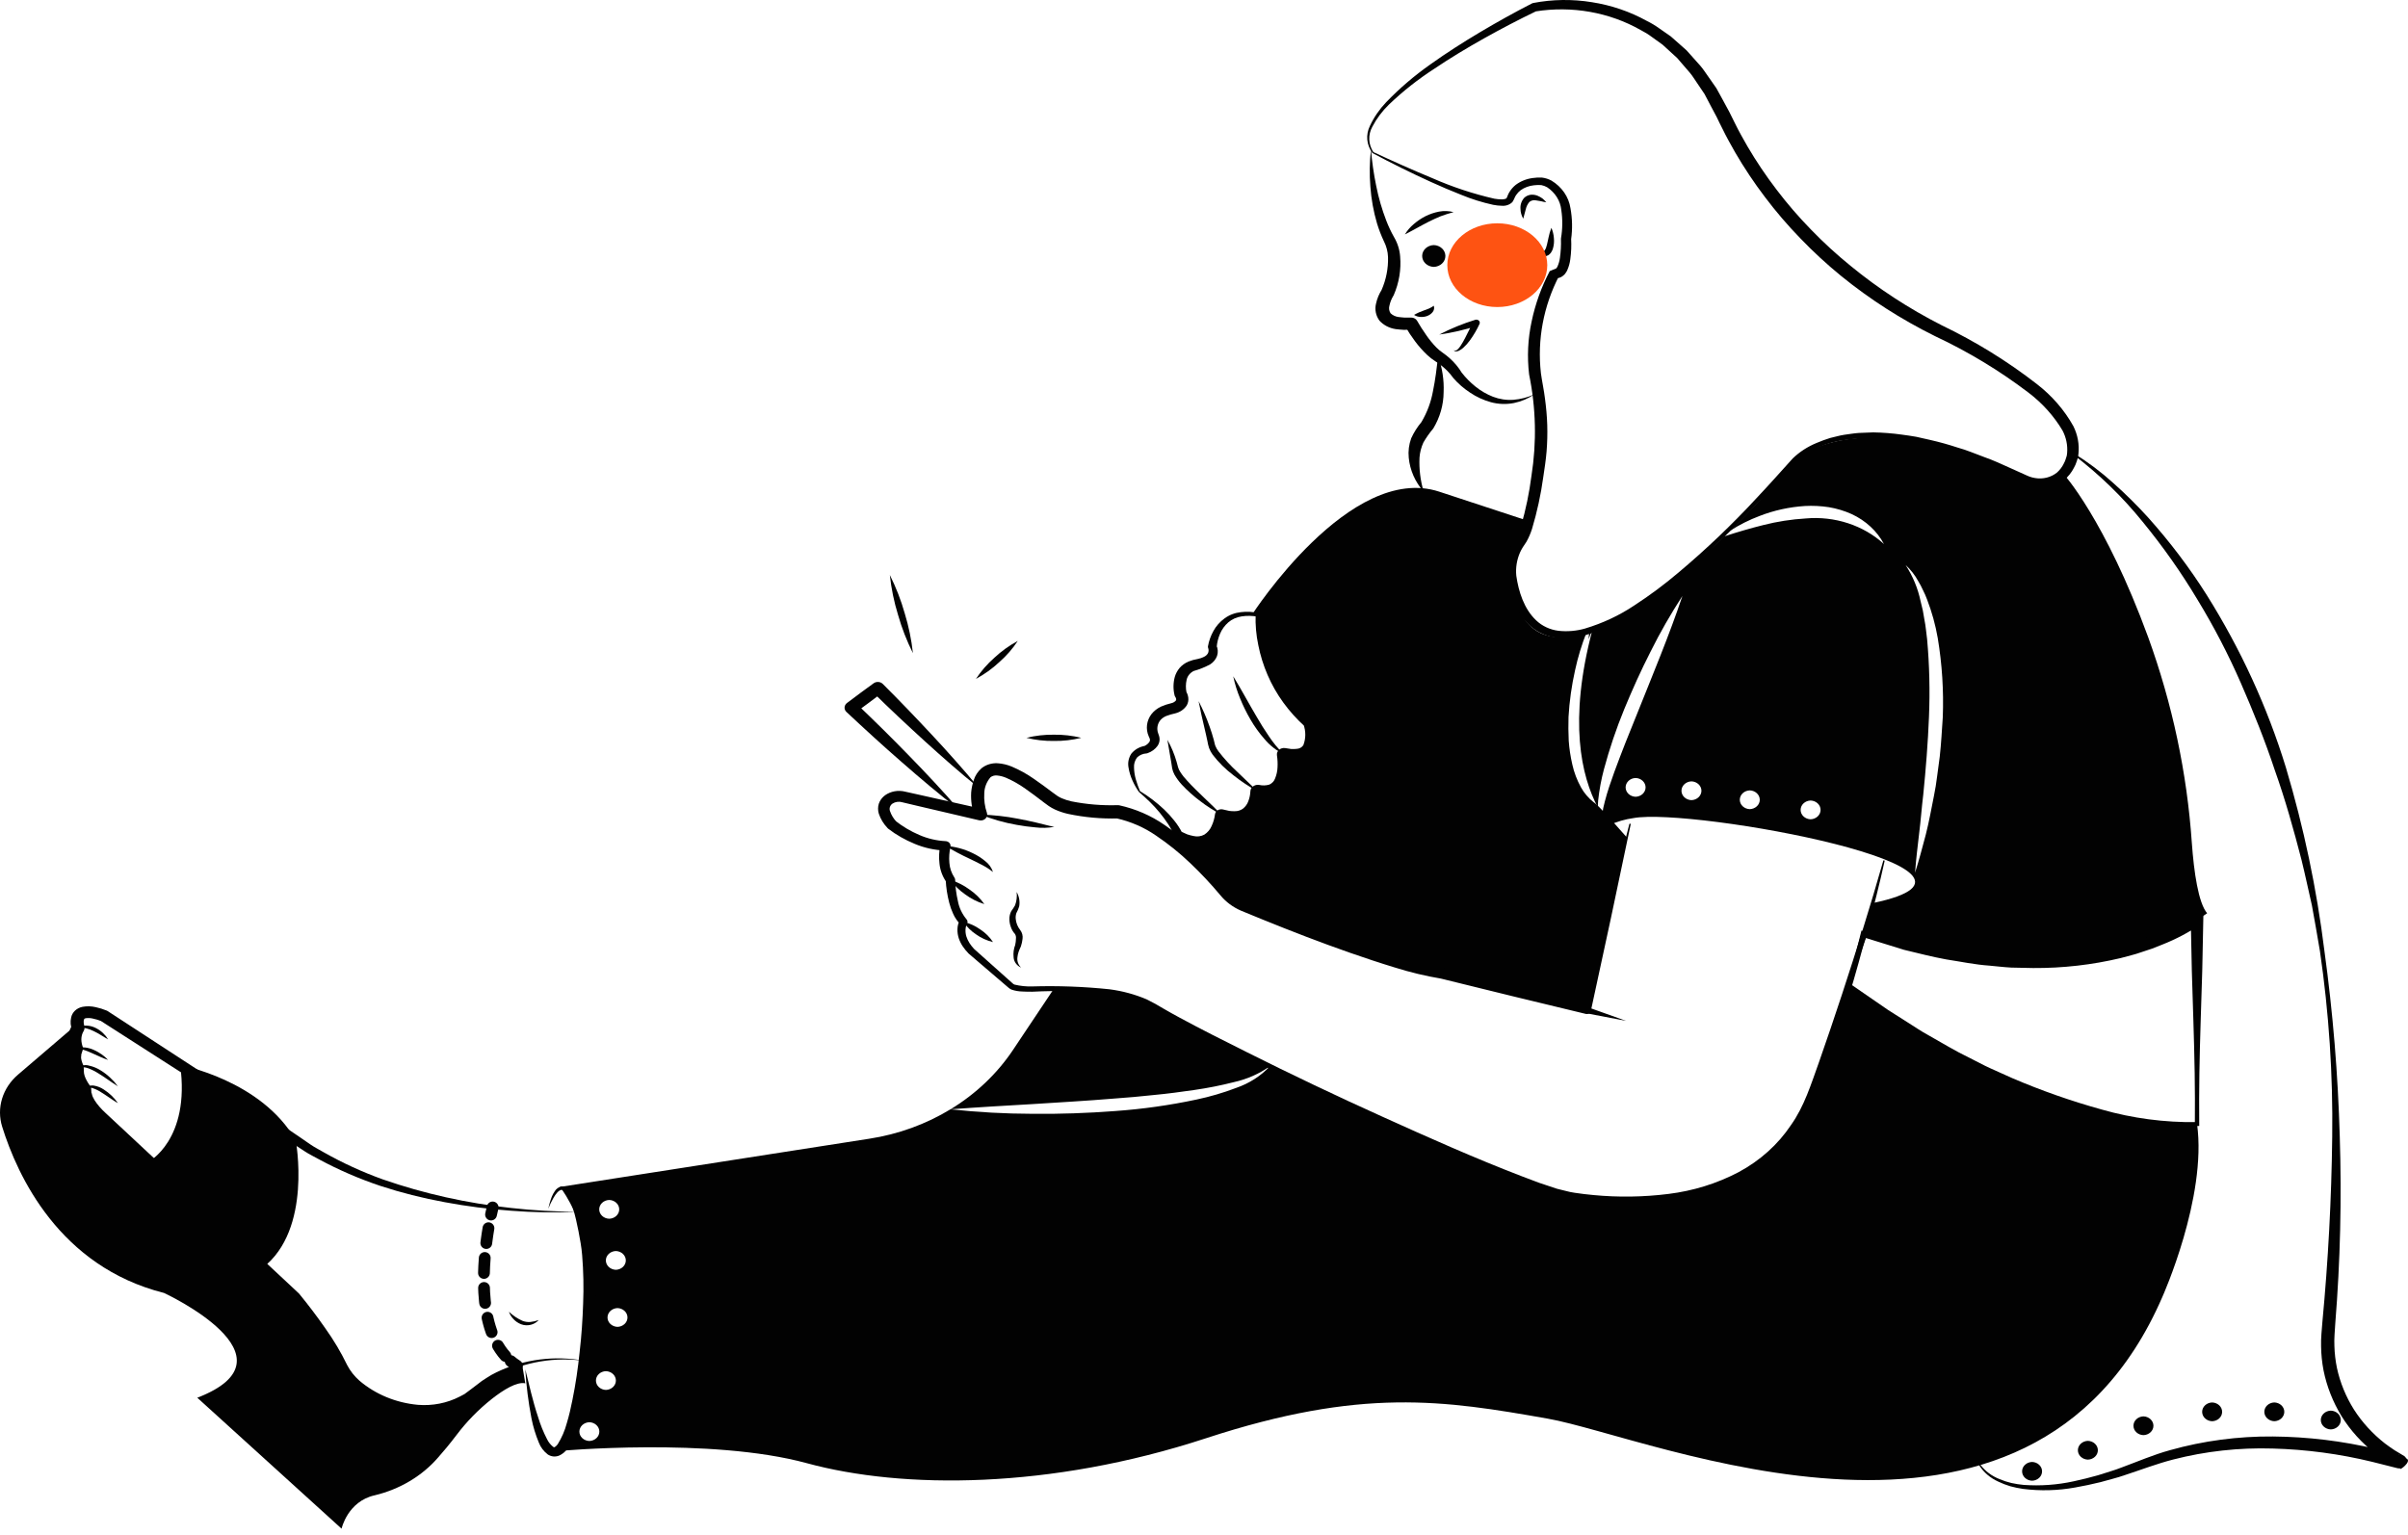 <svg width="345" height="220" viewBox="0 0 345 220" fill="none" xmlns="http://www.w3.org/2000/svg">
<path d="M314.778 161.084C314.778 161.084 292.166 163.263 264.921 140.972C264.921 140.972 260.95 156.045 258.293 159.882C256.328 163.516 253.343 166.615 249.639 168.867C233.458 178.363 209.957 166.213 202.558 162.689C199.14 161.066 198.626 160.967 185.971 154.789C182.435 153.059 163.626 143.258 163.626 143.258C158.963 141.393 150.982 141.707 150.982 141.707L145.124 150.476C142.86 153.864 139.809 156.762 136.183 158.968C140.105 158.672 143.997 158.448 147.899 158.224C151.792 157.972 155.684 157.757 159.556 157.434C161.502 157.3 163.438 157.121 165.365 156.914C167.291 156.735 169.208 156.475 171.124 156.197C173.03 155.924 174.917 155.549 176.775 155.076C178.656 154.659 180.417 153.883 181.941 152.799C180.648 154.189 178.985 155.257 177.11 155.901C175.272 156.602 173.372 157.16 171.43 157.569C167.584 158.39 163.674 158.941 159.734 159.219C155.802 159.515 151.871 159.658 147.939 159.613C144.01 159.605 140.085 159.389 136.183 158.968H136.174C132.673 161.103 128.714 162.539 124.556 163.182L80.221 170.095C80.221 170.095 90.712 182.335 79.876 207.944C79.876 207.944 101.855 205.926 115.606 209.683C129.347 213.431 150.438 213.431 172.764 206.114C195.089 198.797 206.865 200.672 221.752 203.299C236.639 205.926 290.793 229.759 309.809 185.85C309.809 185.85 316.221 171.593 314.778 161.084ZM88.233 181.967C87.849 181.955 87.485 181.808 87.219 181.557C86.952 181.306 86.803 180.971 86.803 180.622C86.803 180.274 86.952 179.939 87.219 179.688C87.485 179.437 87.849 179.29 88.233 179.277C88.617 179.29 88.98 179.437 89.247 179.688C89.514 179.939 89.663 180.274 89.663 180.622C89.663 180.971 89.514 181.306 89.247 181.557C88.98 181.808 88.617 181.955 88.233 181.967ZM87.285 171.96C87.669 171.972 88.034 172.119 88.301 172.37C88.569 172.621 88.718 172.956 88.718 173.305C88.718 173.655 88.569 173.99 88.301 174.241C88.034 174.492 87.669 174.639 87.285 174.65C86.9 174.639 86.535 174.492 86.268 174.241C86.001 173.99 85.851 173.655 85.851 173.305C85.851 172.956 86 172.621 86.268 172.37C86.535 172.119 86.9 171.972 87.285 171.96H87.285ZM84.44 206.5C84.056 206.487 83.692 206.34 83.425 206.089C83.159 205.839 83.01 205.504 83.01 205.155C83.01 204.806 83.159 204.471 83.425 204.22C83.692 203.97 84.056 203.822 84.44 203.81C84.823 203.822 85.187 203.97 85.454 204.22C85.72 204.471 85.869 204.806 85.869 205.155C85.869 205.504 85.72 205.839 85.454 206.089C85.187 206.34 84.823 206.487 84.439 206.5H84.44ZM86.81 199.183C86.427 199.171 86.063 199.024 85.796 198.773C85.53 198.522 85.381 198.187 85.381 197.838C85.381 197.49 85.53 197.155 85.796 196.904C86.063 196.653 86.427 196.506 86.81 196.493C87.194 196.506 87.558 196.653 87.825 196.904C88.091 197.154 88.24 197.49 88.24 197.838C88.24 198.187 88.091 198.522 87.825 198.773C87.558 199.024 87.194 199.171 86.81 199.183V199.183ZM88.47 190.145C88.086 190.132 87.722 189.985 87.456 189.734C87.189 189.483 87.04 189.148 87.04 188.8C87.04 188.451 87.189 188.116 87.456 187.865C87.722 187.614 88.086 187.467 88.47 187.455C88.854 187.467 89.218 187.614 89.484 187.865C89.751 188.116 89.9 188.451 89.9 188.8C89.9 189.148 89.751 189.484 89.484 189.734C89.218 189.985 88.854 190.132 88.47 190.145H88.47Z" fill="#020202"/>
<path d="M230.574 118.241C231.231 119.111 232.026 119.888 232.935 120.546C232.599 120.465 229.882 119.766 230.001 118.878V118.824C230.105 118.572 230.309 118.364 230.574 118.241V118.241Z" fill="#020202"/>
<path d="M314.028 120.779C313.339 110.765 311.241 100.872 307.784 91.341C301.581 74.386 295.624 67.885 295.624 67.885C295.624 67.885 293.194 70.763 290.023 68.719C286.852 66.674 277.971 63.913 277.971 63.913C262.511 60.182 256.89 66.145 256.89 66.145C254.098 69.607 251.087 72.918 247.871 76.062C249.197 75.207 250.625 74.491 252.129 73.928C254.186 73.131 256.377 72.652 258.609 72.511C259.748 72.452 260.892 72.509 262.017 72.682C263.152 72.87 264.253 73.202 265.287 73.668C267.307 74.602 268.934 76.11 269.92 77.963C268.47 76.635 266.712 75.617 264.774 74.983C262.837 74.348 260.768 74.114 258.718 74.296C256.655 74.42 254.612 74.739 252.622 75.246C250.775 75.704 248.918 76.251 247.051 76.86L247.041 76.869C236.145 87.244 228.153 90.239 228.153 90.239C224.676 103.348 226.563 111.256 228.924 115.695C228.924 115.363 228.953 115.031 228.973 114.699C229.134 113.195 229.411 111.703 229.803 110.234C230.585 107.319 231.555 104.448 232.707 101.635C233.863 98.838 235.108 96.067 236.491 93.359C237.849 90.635 239.369 87.98 241.045 85.406C239.118 91.135 236.787 96.686 234.564 102.254C233.428 105.033 232.322 107.813 231.295 110.611C230.791 112.009 230.297 113.417 229.931 114.843C229.75 115.479 229.621 116.126 229.546 116.78C229.858 117.284 230.201 117.772 230.573 118.241C231.657 117.743 232.82 117.404 234.021 117.237C242.428 115.677 291.238 124.643 268.31 129.414L267.045 133.879C298.894 143.832 316.221 130.875 316.221 130.875C314.966 129.378 314.334 125.002 314.028 120.779ZM234.337 114.18C233.953 114.167 233.59 114.02 233.323 113.769C233.056 113.518 232.907 113.183 232.907 112.835C232.907 112.486 233.056 112.151 233.323 111.9C233.59 111.649 233.953 111.502 234.337 111.49C234.721 111.502 235.085 111.649 235.351 111.9C235.618 112.151 235.767 112.486 235.767 112.835C235.767 113.183 235.618 113.518 235.351 113.769C235.085 114.02 234.721 114.167 234.337 114.18V114.18ZM242.339 114.664C241.955 114.651 241.591 114.504 241.325 114.253C241.058 114.002 240.909 113.667 240.909 113.319C240.909 112.97 241.058 112.635 241.325 112.384C241.591 112.133 241.955 111.986 242.339 111.974C242.723 111.986 243.086 112.133 243.353 112.384C243.619 112.635 243.769 112.97 243.769 113.319C243.769 113.667 243.619 114.002 243.353 114.253C243.086 114.504 242.723 114.651 242.339 114.664V114.664ZM250.696 115.955C250.312 115.943 249.949 115.795 249.682 115.545C249.415 115.294 249.266 114.959 249.266 114.61C249.266 114.261 249.415 113.926 249.682 113.675C249.949 113.424 250.312 113.277 250.696 113.265C251.08 113.277 251.443 113.425 251.71 113.675C251.977 113.926 252.126 114.261 252.126 114.61C252.126 114.959 251.977 115.294 251.71 115.544C251.443 115.795 251.08 115.942 250.696 115.955V115.955ZM259.409 117.408C259.025 117.395 258.662 117.248 258.395 116.997C258.128 116.746 257.979 116.411 257.979 116.063C257.979 115.714 258.128 115.379 258.395 115.128C258.662 114.877 259.025 114.73 259.409 114.718C259.793 114.73 260.156 114.877 260.423 115.128C260.69 115.379 260.839 115.714 260.839 116.063C260.839 116.411 260.69 116.746 260.423 116.997C260.156 117.248 259.793 117.395 259.409 117.408V117.408ZM278.346 102.783C278.218 104.666 278.119 106.558 277.912 108.432L277.536 111.247C277.418 112.18 277.279 113.113 277.082 114.045C276.716 115.892 276.38 117.757 275.916 119.586C275.432 121.425 274.948 123.254 274.375 125.056C274.513 123.173 274.741 121.308 274.958 119.452C275.195 117.587 275.323 115.722 275.551 113.866C275.926 110.145 276.222 106.432 276.37 102.72C276.524 99.018 276.435 95.312 276.104 91.62C275.975 90.705 275.916 89.772 275.728 88.867L275.491 87.495C275.393 87.047 275.274 86.598 275.165 86.15C274.785 84.323 274.06 82.57 273.022 80.967C273.758 81.645 274.368 82.426 274.829 83.281C275.086 83.698 275.314 84.129 275.511 84.572C275.732 85.004 275.926 85.447 276.094 85.899C276.786 87.698 277.298 89.549 277.625 91.431C278.25 95.187 278.491 98.987 278.346 102.783V102.783Z" fill="#020202"/>
<path d="M228.153 90.239C227.94 90.686 227.756 91.144 227.6 91.61C227.639 91.225 227.669 90.839 227.689 90.445C227.985 90.319 228.153 90.239 228.153 90.239Z" fill="#020202"/>
<path d="M233.092 120.017L229.467 135.61L227.63 144.765L225.466 144.289C207.053 140.766 176.686 128.741 176.686 128.741L169.702 120.555C174.058 121.487 175.392 117.058 175.392 117.058C180.459 118.214 180.647 113.498 180.647 113.498C185.102 113.91 184.322 108.145 184.322 108.145C189.074 108.62 187.542 103.572 187.542 103.572C182.964 99.481 180.33 93.926 180.203 88.096C179.927 88.073 179.649 88.073 179.373 88.096C179.373 88.096 193.42 66.253 206.203 70.458L218.996 74.664C217.513 77.385 216.713 80.371 216.654 83.406C217.82 93.225 224.873 91.503 227.323 90.588C226.618 92.368 226.064 94.193 225.664 96.049C225.168 98.26 224.854 100.502 224.725 102.756C224.696 103.886 224.696 105.016 224.755 106.154C224.837 107.297 225.009 108.432 225.269 109.553C225.521 110.692 225.939 111.796 226.513 112.835C226.958 113.643 227.572 114.364 228.321 114.96C228.412 115.036 228.508 115.108 228.607 115.175L228.617 115.184C229.546 115.964 233.092 120.017 233.092 120.017Z" fill="#020202"/>
<path d="M196.42 21.444C196.57 23.186 196.821 24.92 197.172 26.638C197.508 28.334 197.992 30.004 198.62 31.63C198.927 32.428 199.293 33.206 199.716 33.959C200.229 34.822 200.532 35.776 200.603 36.755C200.763 38.642 200.448 40.537 199.681 42.297L199.658 42.339L199.63 42.385C199.36 42.83 199.169 43.31 199.065 43.81C199.012 43.991 199 44.181 199.028 44.367C199.057 44.553 199.126 44.732 199.232 44.894C199.529 45.178 199.921 45.366 200.347 45.427C200.634 45.45 200.908 45.499 201.205 45.511L202.122 45.508L202.179 45.508C202.357 45.507 202.532 45.551 202.683 45.635C202.835 45.719 202.958 45.84 203.04 45.983C203.414 46.648 203.858 47.331 204.309 47.973C204.742 48.614 205.235 49.22 205.783 49.784C206.042 50.048 206.328 50.288 206.637 50.502C207.018 50.762 207.378 51.046 207.716 51.35C208.405 51.969 208.99 52.676 209.453 53.449L209.405 53.377C209.976 54.116 210.64 54.792 211.384 55.39C212.131 55.996 212.979 56.489 213.897 56.852C214.824 57.212 215.832 57.363 216.838 57.293C217.879 57.209 218.892 56.943 219.823 56.511C218.962 57.111 217.969 57.535 216.911 57.754C215.813 57.971 214.673 57.93 213.597 57.636C212.524 57.336 211.516 56.871 210.616 56.261C209.702 55.661 208.886 54.948 208.19 54.141L208.142 54.069C207.706 53.464 207.179 52.917 206.577 52.444C206.275 52.198 205.958 51.969 205.625 51.759C205.222 51.502 204.845 51.212 204.502 50.892C203.853 50.28 203.265 49.618 202.743 48.914C202.228 48.225 201.755 47.511 201.326 46.775L202.243 47.249L201.132 47.268C200.755 47.257 200.359 47.201 199.974 47.164C199.056 47.031 198.223 46.597 197.634 45.945C197.376 45.589 197.199 45.189 197.116 44.77C197.033 44.35 197.043 43.92 197.148 43.504C197.3 42.795 197.582 42.115 197.983 41.492L197.932 41.58C198.596 40.07 198.913 38.454 198.865 36.829C198.835 36.052 198.636 35.287 198.278 34.581C197.885 33.746 197.554 32.887 197.287 32.012C196.779 30.286 196.46 28.518 196.336 26.735C196.194 24.972 196.222 23.202 196.42 21.444V21.444Z" fill="#020202"/>
<path d="M196.763 21.795C199.544 23.09 202.416 24.377 205.287 25.561C208.11 26.801 211.065 27.777 214.106 28.475C214.462 28.538 214.824 28.57 215.186 28.572C215.515 28.564 215.82 28.477 215.845 28.398C215.851 28.349 215.858 28.412 215.903 28.289L216.017 28.004C216.092 27.812 216.188 27.627 216.304 27.451C216.529 27.09 216.82 26.765 217.163 26.489C217.859 25.968 218.699 25.63 219.591 25.512C220.027 25.447 220.469 25.425 220.91 25.446C221.395 25.505 221.861 25.653 222.281 25.88C223.018 26.326 223.642 26.909 224.111 27.59C224.581 28.272 224.884 29.036 225.003 29.833C225.275 31.32 225.306 32.835 225.094 34.33L225.1 34.214C225.155 35.195 225.115 36.178 224.98 37.153C224.915 37.681 224.773 38.198 224.558 38.692C224.498 38.839 224.419 38.978 224.321 39.106C224.27 39.177 224.227 39.245 224.167 39.315C224.091 39.388 224.011 39.459 223.929 39.526C223.743 39.677 223.521 39.785 223.279 39.84C223.035 39.883 222.783 39.885 222.538 39.846L223.399 39.487C221.136 43.846 220.227 48.684 220.77 53.477C220.924 54.626 221.209 55.913 221.356 57.144C221.522 58.388 221.64 59.642 221.678 60.901C221.716 62.161 221.684 63.423 221.583 64.681C221.479 65.949 221.285 67.178 221.102 68.407C220.761 70.895 220.226 73.359 219.501 75.779C219.3 76.417 219.033 77.037 218.704 77.629L218.171 78.436C218.019 78.678 217.886 78.928 217.771 79.185C217.313 80.239 217.133 81.376 217.244 82.504C217.57 84.775 218.35 87.247 220.071 88.883C220.921 89.706 222.057 90.24 223.289 90.395C224.565 90.535 225.859 90.425 227.085 90.073C229.624 89.313 232.015 88.192 234.167 86.751C236.364 85.321 238.458 83.763 240.434 82.088C244.418 78.743 248.165 75.172 251.651 71.396C253.428 69.515 255.103 67.628 256.856 65.689C257.823 64.756 258.984 64.004 260.27 63.476C260.902 63.207 261.549 62.969 262.209 62.764C262.883 62.614 263.548 62.407 264.232 62.305C264.919 62.22 265.604 62.09 266.295 62.044L268.373 61.962C269.755 61.985 271.133 62.093 272.499 62.285C273.179 62.39 273.868 62.462 274.541 62.594L276.545 63.045C277.879 63.349 279.195 63.716 280.488 64.143C281.811 64.5 283.043 65.052 284.321 65.512C285.605 65.962 286.823 66.531 288.05 67.086L289.893 67.916L290.354 68.124C290.493 68.181 290.613 68.241 290.748 68.29C291.013 68.39 291.289 68.462 291.571 68.506C292.126 68.601 292.697 68.58 293.241 68.443C293.785 68.307 294.288 68.059 294.71 67.719C295.122 67.349 295.453 66.911 295.685 66.429C295.821 66.19 295.925 65.937 295.995 65.676L296.114 65.29L296.163 64.892C296.252 63.793 296.025 62.691 295.503 61.696C294.269 59.616 292.608 57.769 290.61 56.254C286.494 53.122 282.01 50.411 277.238 48.172C272.39 45.773 267.866 42.871 263.756 39.524C261.704 37.848 259.767 36.061 257.955 34.172C256.129 32.294 254.433 30.315 252.876 28.247C251.31 26.186 249.879 24.042 248.593 21.826C247.965 20.712 247.332 19.599 246.781 18.451C246.495 17.882 246.204 17.311 245.94 16.743L245.074 15.117L244.219 13.485L243.184 11.951C242.826 11.449 242.52 10.909 242.12 10.435L240.903 9.024L240.295 8.317L239.602 7.683L238.215 6.414L236.677 5.306C236.172 4.927 235.63 4.591 235.058 4.302C230.572 1.754 225.204 0.804 219.992 1.637L220.146 1.582C217.614 2.796 215.11 4.111 212.659 5.479C210.209 6.854 207.805 8.298 205.495 9.854C203.156 11.367 200.983 13.082 199.008 14.974C198.033 15.918 197.227 16.994 196.618 18.163C196.305 18.731 196.154 19.361 196.179 19.996C196.205 20.631 196.405 21.249 196.763 21.795ZM196.631 21.928C196.211 21.361 195.958 20.706 195.895 20.026C195.833 19.345 195.963 18.661 196.274 18.038C196.848 16.806 197.632 15.664 198.596 14.651C200.516 12.656 202.645 10.834 204.953 9.212C207.241 7.578 209.623 6.062 212.051 4.613C214.486 3.169 216.952 1.789 219.499 0.486L219.506 0.483C219.552 0.459 219.602 0.442 219.654 0.431C222.424 -0.101 225.282 -0.141 228.069 0.313C230.854 0.746 233.524 1.656 235.936 2.992C236.556 3.296 237.146 3.649 237.699 4.046L239.375 5.215L240.888 6.55L241.642 7.22L242.304 7.96L243.628 9.445C244.062 9.944 244.396 10.503 244.785 11.03L245.908 12.637L246.839 14.333L247.76 16.035C248.027 16.602 248.309 17.15 248.59 17.703C249.13 18.817 249.749 19.895 250.363 20.976C251.622 23.124 253.019 25.202 254.548 27.199C256.069 29.202 257.723 31.118 259.503 32.936C261.27 34.765 263.158 36.494 265.156 38.114C269.136 41.38 273.506 44.23 278.187 46.611C283.06 48.953 287.633 51.778 291.821 55.033C293.99 56.709 295.769 58.76 297.055 61.067C297.679 62.32 297.931 63.7 297.783 65.069L297.704 65.588C297.658 65.758 297.598 65.925 297.544 66.092C297.443 66.429 297.302 66.754 297.124 67.062C296.794 67.707 296.331 68.288 295.759 68.773C295.155 69.249 294.439 69.594 293.665 69.779C292.891 69.965 292.081 69.986 291.297 69.842C290.91 69.775 290.532 69.67 290.171 69.528C289.992 69.46 289.813 69.37 289.646 69.294L289.199 69.08L287.412 68.224C286.221 67.65 285.036 67.062 283.793 66.594C282.556 66.117 281.356 65.543 280.077 65.168C278.826 64.722 277.552 64.335 276.258 64.008L274.315 63.527C273.664 63.386 273 63.304 272.343 63.19C271.026 62.977 269.696 62.846 268.36 62.796L266.362 62.836C265.698 62.867 265.043 62.979 264.382 63.046C261.747 63.363 259.294 64.439 257.384 66.116C255.673 67.979 253.917 69.923 252.137 71.776C248.596 75.537 244.849 79.135 240.91 82.556C238.931 84.27 236.832 85.866 234.626 87.335C232.438 88.882 229.991 90.103 227.378 90.951C226.016 91.376 224.568 91.531 223.134 91.404C221.644 91.248 220.257 90.638 219.199 89.673C218.183 88.73 217.397 87.604 216.89 86.368C216.363 85.166 215.999 83.912 215.806 82.631C215.637 81.294 215.815 79.939 216.324 78.676C216.456 78.358 216.61 78.048 216.786 77.748L217.28 76.957C217.544 76.439 217.762 75.902 217.933 75.353C218.611 73.002 219.105 70.612 219.414 68.198C220.177 63.369 220.065 58.458 219.08 53.661C218.778 51.127 218.899 48.567 219.441 46.066C219.962 43.57 220.833 41.145 222.035 38.85L222.896 38.492C222.943 38.46 222.892 38.523 222.942 38.47C222.955 38.457 222.97 38.447 222.987 38.44L223.044 38.354C223.097 38.291 223.137 38.221 223.164 38.146C223.33 37.765 223.44 37.367 223.493 36.961C223.621 36.071 223.67 35.173 223.641 34.276L223.641 34.249C223.64 34.22 223.642 34.19 223.646 34.16C223.878 32.801 223.891 31.419 223.685 30.056C223.618 29.42 223.402 28.804 223.053 28.248C222.704 27.693 222.23 27.211 221.661 26.834C221.401 26.687 221.116 26.582 220.817 26.523C220.466 26.499 220.113 26.509 219.764 26.553C219.076 26.625 218.423 26.867 217.875 27.251C217.618 27.448 217.399 27.682 217.226 27.943C217.134 28.074 217.057 28.214 216.997 28.36L216.9 28.58C216.841 28.709 216.77 28.833 216.688 28.951C216.502 29.139 216.271 29.284 216.013 29.378C215.755 29.471 215.477 29.509 215.2 29.489C214.77 29.48 214.341 29.433 213.921 29.349C212.349 29.004 210.817 28.524 209.345 27.916C207.878 27.341 206.44 26.722 205.017 26.076C202.165 24.78 199.403 23.415 196.631 21.928V21.928Z" fill="#020202"/>
<path d="M206.042 51.07C206.64 52.723 206.908 54.461 206.832 56.2C206.82 58.021 206.309 59.811 205.345 61.408C204.812 62.038 204.34 62.708 203.934 63.412C203.617 64.103 203.429 64.838 203.376 65.585C203.301 67.228 203.503 68.871 203.974 70.458C202.749 69.064 202.005 67.373 201.835 65.597C201.74 64.654 201.86 63.703 202.187 62.804C202.564 61.977 203.057 61.198 203.652 60.485C204.471 59.1 205.03 57.602 205.305 56.05C205.639 54.444 205.84 52.783 206.042 51.07Z" fill="#020202"/>
<path d="M163.176 113.484C162.809 112.963 162.497 112.411 162.243 111.837C161.98 111.256 161.795 110.648 161.693 110.027C161.551 109.335 161.689 108.621 162.081 108.014C162.56 107.41 163.283 107.001 164.091 106.876L163.95 106.911C164.263 106.774 164.523 106.555 164.699 106.283C164.752 106.186 164.773 106.076 164.758 105.969C164.748 105.91 164.73 105.853 164.705 105.799L164.58 105.519C164.352 105 164.268 104.438 164.337 103.883C164.405 103.327 164.624 102.796 164.973 102.336C165.333 101.88 165.807 101.507 166.357 101.251C166.833 101.047 167.329 100.884 167.839 100.764C168.101 100.706 168.331 100.564 168.487 100.365C168.515 100.302 168.523 100.233 168.509 100.166C168.491 100.067 168.454 99.972 168.4 99.884C168.345 99.815 168.307 99.736 168.287 99.652L168.282 99.632C168.071 98.766 168.082 97.867 168.315 97.004C168.45 96.539 168.683 96.102 169.002 95.717C169.342 95.328 169.776 95.016 170.271 94.806C170.695 94.634 171.141 94.509 171.597 94.434C171.926 94.371 172.241 94.261 172.532 94.109C172.768 93.996 172.958 93.816 173.074 93.597C173.168 93.384 173.183 93.149 173.116 92.927L173.071 92.778C173.059 92.735 173.056 92.69 173.063 92.646C173.195 91.874 173.46 91.126 173.848 90.429C174.227 89.726 174.773 89.107 175.446 88.617C176.118 88.124 176.93 87.814 177.788 87.723C178.203 87.673 178.622 87.656 179.04 87.675C179.453 87.698 179.857 87.775 180.264 87.824C180.335 87.832 180.4 87.865 180.445 87.914C180.491 87.964 180.513 88.028 180.509 88.093L180.507 88.12C180.435 89.541 180.58 90.964 180.94 92.349C181.28 93.739 181.802 95.087 182.495 96.365C183.166 97.64 183.992 98.842 184.959 99.95C185.912 101.053 186.966 102.082 188.11 103.024C188.211 103.11 188.287 103.217 188.331 103.337C188.575 103.986 188.727 104.661 188.785 105.345C188.866 106.107 188.719 106.874 188.361 107.567C188.237 107.756 188.102 107.937 187.955 108.111C187.778 108.267 187.592 108.422 187.4 108.562C187.191 108.667 186.975 108.767 186.757 108.86C186.544 108.927 186.327 108.98 186.106 109.017C185.694 109.084 185.275 109.109 184.857 109.092C184.472 109.055 184.095 109.003 183.713 108.954L184.894 107.921C185.029 108.621 185.089 109.331 185.074 110.041C185.07 110.794 184.924 111.54 184.643 112.249C184.31 113.098 183.621 113.794 182.726 114.183C181.854 114.493 180.899 114.557 179.986 114.367L181.26 113.443C181.222 114.144 181.06 114.836 180.779 115.491C180.49 116.206 179.992 116.837 179.339 117.315C178.645 117.805 177.782 118.055 176.904 118.022C176.51 118.012 176.117 117.968 175.732 117.891C175.372 117.8 175.024 117.692 174.673 117.589L175.902 116.902C175.766 117.649 175.508 118.374 175.134 119.051C174.752 119.794 174.135 120.418 173.362 120.842C172.953 121.046 172.504 121.173 172.04 121.215C171.576 121.256 171.108 121.213 170.663 121.086C170.264 120.974 169.875 120.833 169.501 120.665L168.492 120.091C168.375 120.024 168.287 119.922 168.244 119.802C168.012 119.207 167.715 118.634 167.357 118.092C166.997 117.528 166.579 116.991 166.153 116.455C165.715 115.923 165.247 115.411 164.75 114.923C164.258 114.439 163.72 113.956 163.176 113.484ZM163.327 113.369C163.946 113.742 164.542 114.147 165.11 114.581C165.689 115.022 166.242 115.49 166.767 115.982C167.295 116.483 167.783 117.016 168.227 117.58C168.695 118.159 169.096 118.78 169.421 119.435L169.173 119.146L170.083 119.562C170.381 119.663 170.686 119.744 170.997 119.805C171.259 119.869 171.532 119.883 171.801 119.848C172.069 119.812 172.327 119.727 172.558 119.599C173.023 119.292 173.381 118.869 173.586 118.381C173.837 117.847 174.001 117.283 174.073 116.706C174.087 116.589 174.129 116.476 174.195 116.375C174.261 116.274 174.35 116.187 174.456 116.119C174.562 116.052 174.683 116.006 174.81 115.984C174.937 115.962 175.068 115.966 175.194 115.994L175.302 116.018L176.121 116.206C176.375 116.241 176.633 116.256 176.89 116.25C177.326 116.26 177.753 116.128 178.091 115.878C178.442 115.594 178.703 115.23 178.846 114.825C179.022 114.369 179.123 113.892 179.144 113.41C179.148 113.283 179.18 113.158 179.237 113.042C179.294 112.926 179.376 112.821 179.478 112.734C179.58 112.647 179.699 112.579 179.83 112.533C179.961 112.488 180.101 112.467 180.241 112.47L180.337 112.477L180.418 112.486C180.897 112.592 181.399 112.574 181.867 112.435C182.062 112.344 182.234 112.219 182.375 112.067C182.516 111.915 182.622 111.74 182.688 111.55C182.894 111.044 183.011 110.512 183.034 109.974C183.066 109.394 183.038 108.812 182.952 108.237C182.931 108.094 182.946 107.948 182.998 107.812C183.05 107.676 183.136 107.553 183.25 107.452C183.364 107.351 183.502 107.276 183.653 107.233C183.805 107.189 183.965 107.179 184.122 107.202L184.133 107.204L184.994 107.335C185.25 107.351 185.508 107.343 185.762 107.313C185.962 107.308 186.156 107.256 186.327 107.162C186.498 107.069 186.638 106.936 186.736 106.778C187.1 105.819 187.105 104.777 186.751 103.815L186.971 104.127C185.803 103.074 184.758 101.913 183.853 100.665C182.954 99.423 182.201 98.1 181.606 96.715C181.014 95.343 180.571 93.921 180.284 92.47C179.975 91.021 179.845 89.546 179.897 88.072L180.14 88.368C179.402 88.23 178.643 88.218 177.9 88.331C177.179 88.436 176.51 88.734 175.98 89.189C175.458 89.647 175.055 90.205 174.798 90.821C174.532 91.435 174.371 92.082 174.318 92.74L174.265 92.459C174.505 92.944 174.542 93.493 174.369 94.001C174.19 94.492 173.841 94.917 173.374 95.214C172.633 95.609 171.843 95.926 171.022 96.157C170.764 96.287 170.541 96.466 170.368 96.682C170.194 96.897 170.074 97.145 170.015 97.407C169.872 98.018 169.868 98.65 170.003 99.263L169.886 99.012C170.083 99.306 170.207 99.636 170.249 99.978C170.298 100.354 170.224 100.733 170.038 101.071C169.678 101.636 169.088 102.05 168.396 102.224C167.957 102.317 167.527 102.442 167.111 102.597C166.778 102.73 166.485 102.933 166.257 103.191C166.04 103.458 165.897 103.769 165.841 104.098C165.784 104.426 165.815 104.762 165.931 105.077L166.051 105.423C166.102 105.58 166.13 105.741 166.137 105.904C166.146 106.241 166.05 106.575 165.86 106.865C165.517 107.353 165.01 107.728 164.414 107.933C164.373 107.949 164.329 107.96 164.285 107.967L164.272 107.968C163.757 107.996 163.273 108.201 162.919 108.542C162.598 108.963 162.441 109.47 162.474 109.982C162.486 110.559 162.573 111.133 162.735 111.691C162.897 112.26 163.095 112.82 163.327 113.369V113.369Z" fill="#020202"/>
<path d="M171.727 100.48C172.34 101.663 172.867 102.881 173.305 104.127C173.535 104.748 173.721 105.38 173.9 106.021C173.993 106.326 174.043 106.716 174.142 106.92C174.253 107.19 174.402 107.446 174.584 107.682C175.384 108.719 176.277 109.694 177.254 110.597L180.202 113.426C178.97 112.742 177.805 111.964 176.719 111.1C175.59 110.245 174.592 109.257 173.751 108.163C173.531 107.862 173.355 107.536 173.226 107.194C173.122 106.867 173.043 106.534 172.988 106.197C172.867 105.569 172.703 104.941 172.563 104.307C172.258 103.045 171.974 101.77 171.727 100.48Z" fill="#020202"/>
<path d="M167.256 106.022C167.816 107.019 168.256 108.068 168.568 109.151C168.65 109.421 168.727 109.693 168.79 109.968C168.859 110.195 168.962 110.413 169.096 110.616C169.382 111.068 169.717 111.493 170.095 111.886C170.841 112.716 171.677 113.503 172.501 114.304C173.332 115.101 174.174 115.896 174.987 116.737C173.922 116.179 172.914 115.536 171.974 114.815C171.016 114.102 170.132 113.312 169.331 112.454C168.919 112.007 168.561 111.52 168.266 111.002C168.112 110.717 168.002 110.415 167.939 110.103L167.816 109.293L167.256 106.022Z" fill="#020202"/>
<path d="M176.688 96.915C177.876 98.841 178.899 100.794 180.03 102.692C180.578 103.648 181.163 104.581 181.786 105.491C182.397 106.419 183.114 107.286 183.923 108.079C182.841 107.539 181.899 106.796 181.159 105.899C180.395 105.031 179.725 104.098 179.159 103.113C178.59 102.139 178.094 101.13 177.676 100.094C177.244 99.063 176.914 97.999 176.688 96.915V96.915Z" fill="#020202"/>
<path d="M270.013 123.39C269.293 126.664 268.461 129.914 267.597 133.158C266.732 136.401 265.839 139.64 264.868 142.859C263.903 146.079 262.905 149.292 261.876 152.497C261.333 154.103 260.882 155.687 260.257 157.309C259.659 158.935 258.862 160.495 257.879 161.959C255.931 164.939 253.203 167.437 249.939 169.233C246.676 170.99 243.066 172.15 239.313 172.648C235.601 173.163 231.829 173.219 228.1 172.814C227.17 172.721 226.244 172.603 225.32 172.455C224.378 172.28 223.447 172.061 222.53 171.8L219.907 170.904L217.351 169.918C203.91 164.361 191.137 157.76 178.267 151.31C175.058 149.682 171.882 148.004 168.711 146.311C167.922 145.879 167.123 145.47 166.346 145.011C165.593 144.553 164.814 144.131 164.014 143.745C162.373 143.061 160.628 142.602 158.838 142.385C155.203 142.019 151.54 141.93 147.887 142.118C147.423 142.118 146.957 142.116 146.482 142.087C145.972 142.077 145.467 141.992 144.987 141.838C144.83 141.782 144.686 141.701 144.561 141.598L144.298 141.376L143.799 140.948L142.799 140.092L138.802 136.669L138.768 136.637C138.466 136.328 138.193 135.996 137.952 135.644C137.708 135.28 137.513 134.891 137.373 134.485C137.234 134.065 137.167 133.628 137.175 133.189C137.18 132.722 137.295 132.26 137.512 131.836L137.601 132.466C137.162 132.022 136.812 131.512 136.566 130.96C136.326 130.443 136.136 129.909 135.997 129.363C135.719 128.293 135.55 127.203 135.494 126.105L135.608 126.433C135.046 125.636 134.702 124.728 134.605 123.786C134.552 123.336 134.535 122.882 134.555 122.429C134.571 121.971 134.628 121.515 134.724 121.065L135.43 121.887C133.91 121.832 132.417 121.505 131.037 120.922C130.36 120.644 129.703 120.323 129.074 119.964C128.435 119.602 127.827 119.197 127.254 118.754C127.227 118.733 127.202 118.709 127.18 118.684L127.169 118.672C126.591 118.07 126.161 117.363 125.907 116.598C125.767 116.135 125.767 115.646 125.907 115.183C126.066 114.703 126.379 114.278 126.807 113.963C127.212 113.677 127.685 113.481 128.189 113.392C128.692 113.303 129.212 113.324 129.705 113.452L131.913 113.941L140.739 115.922L139.631 116.994C139.242 115.889 139.076 114.729 139.141 113.57C139.191 112.974 139.313 112.385 139.506 111.814C139.704 111.157 140.094 110.561 140.634 110.088C141.265 109.584 142.091 109.328 142.931 109.376C143.626 109.425 144.306 109.584 144.94 109.847C146.06 110.321 147.118 110.906 148.096 111.591C149.054 112.238 149.961 112.93 150.844 113.588L151.493 114.056C151.679 114.177 151.875 114.284 152.079 114.376C152.538 114.575 153.019 114.73 153.513 114.838C155.681 115.27 157.9 115.453 160.118 115.383L160.163 115.383C160.225 115.383 160.288 115.388 160.349 115.4C162.698 115.917 164.903 116.872 166.823 118.205C168.684 119.465 170.42 120.87 172.011 122.405C173.592 123.919 175.077 125.513 176.459 127.179C177.032 127.893 177.791 128.468 178.668 128.852L181.725 130.117C185.833 131.792 189.969 133.405 194.13 134.955C198.217 136.563 202.452 137.837 206.788 138.762L206.842 138.772L206.886 138.781C213.763 140.574 220.634 142.391 227.496 144.233L226.742 144.648L230.056 131.367L233.438 118.099C233.444 118.076 233.459 118.056 233.481 118.043C233.503 118.031 233.53 118.026 233.555 118.031C233.58 118.036 233.602 118.05 233.617 118.069C233.631 118.089 233.636 118.113 233.632 118.136L230.812 131.512L227.924 144.874C227.894 145.015 227.803 145.139 227.672 145.219C227.541 145.299 227.38 145.328 227.225 145.301L227.189 145.293L227.17 145.289C220.251 143.632 213.34 141.947 206.438 140.234L206.535 140.253C204.265 139.873 202.03 139.337 199.849 138.65C197.688 137.994 195.557 137.281 193.439 136.544C189.205 135.066 185.039 133.453 180.906 131.776L177.795 130.5C176.627 129.992 175.613 129.232 174.842 128.288C173.501 126.683 172.061 125.148 170.53 123.691C169.019 122.244 167.372 120.918 165.608 119.73C163.929 118.567 162.004 117.729 159.953 117.269L160.183 117.286C157.764 117.352 155.346 117.131 152.99 116.629C152.36 116.484 151.748 116.278 151.165 116.016C150.852 115.871 150.554 115.703 150.272 115.514C150.019 115.338 149.794 115.167 149.565 114.996C148.665 114.311 147.804 113.643 146.909 113.027C146.058 112.418 145.136 111.895 144.161 111.466C143.742 111.285 143.292 111.17 142.83 111.127C142.667 111.111 142.502 111.125 142.346 111.169C142.189 111.212 142.043 111.283 141.917 111.379C141.353 112.037 141.038 112.844 141.021 113.678C140.961 114.624 141.087 115.574 141.395 116.48L141.398 116.491C141.447 116.634 141.453 116.786 141.416 116.931C141.378 117.076 141.299 117.21 141.185 117.318C141.072 117.426 140.929 117.505 140.771 117.546C140.613 117.587 140.445 117.589 140.286 117.552L131.482 115.493L129.282 114.972C129.048 114.898 128.798 114.877 128.552 114.909C128.307 114.941 128.074 115.026 127.872 115.156C127.695 115.28 127.565 115.451 127.501 115.645C127.437 115.839 127.441 116.047 127.514 116.238C127.702 116.794 128.014 117.308 128.43 117.75L128.345 117.668C128.844 118.063 129.374 118.425 129.929 118.752C130.491 119.085 131.077 119.382 131.684 119.642C132.867 120.164 134.153 120.47 135.467 120.54L135.472 120.54C135.671 120.548 135.858 120.628 135.992 120.761C136.126 120.895 136.197 121.071 136.188 121.252C136.186 121.289 136.18 121.325 136.172 121.362C136.089 121.736 136.034 122.115 136.008 122.496C135.981 122.882 135.985 123.27 136.02 123.656C136.073 124.395 136.318 125.113 136.735 125.75L136.743 125.761C136.808 125.856 136.845 125.966 136.849 126.078C136.876 127.095 137.005 128.108 137.235 129.104C137.407 130.055 137.828 130.954 138.463 131.726L138.467 131.73C138.548 131.815 138.599 131.92 138.614 132.031C138.63 132.143 138.608 132.255 138.552 132.355C138.418 132.631 138.343 132.926 138.331 133.227C138.317 133.555 138.358 133.884 138.454 134.2C138.559 134.528 138.707 134.843 138.895 135.138C139.092 135.441 139.318 135.729 139.569 135.998L139.536 135.966L143.475 139.484L144.459 140.363L144.951 140.803C145.029 140.871 145.124 140.961 145.188 141.011C145.235 141.047 145.289 141.075 145.346 141.095C146.176 141.298 147.035 141.386 147.893 141.359C151.583 141.248 155.276 141.384 158.943 141.766C160.799 142.005 162.604 142.495 164.3 143.218C165.119 143.619 165.914 144.057 166.684 144.532C167.443 144.988 168.24 145.405 169.021 145.839C172.172 147.543 175.385 149.157 178.602 150.763C185.029 153.986 191.531 157.082 198.108 160.049C204.674 163.02 211.274 165.965 217.999 168.551L220.521 169.503L223.063 170.351L224.321 170.662C224.742 170.78 225.173 170.87 225.609 170.93C226.495 171.065 227.389 171.172 228.286 171.255C231.867 171.599 235.481 171.545 239.048 171.095C242.591 170.659 246.006 169.598 249.1 167.971C252.167 166.322 254.739 164.012 256.586 161.244C258.525 158.515 259.484 155.333 260.632 152.152C261.743 148.978 262.823 145.795 263.873 142.602C265.964 136.216 267.993 129.809 269.82 123.352C269.823 123.34 269.829 123.329 269.837 123.32C269.844 123.31 269.854 123.302 269.865 123.296C269.876 123.29 269.889 123.286 269.901 123.284C269.914 123.282 269.927 123.283 269.94 123.286C269.964 123.292 269.986 123.306 269.999 123.325C270.013 123.344 270.018 123.368 270.013 123.39V123.39Z" fill="#020202"/>
<path d="M232.99 146.301L227.191 145.19C227.063 145.166 226.95 145.096 226.878 144.996C226.807 144.896 226.782 144.774 226.809 144.657C226.836 144.541 226.913 144.438 227.023 144.373C227.133 144.308 227.268 144.285 227.396 144.31C227.423 144.315 227.45 144.323 227.475 144.332L232.99 146.301Z" fill="#020202"/>
<path d="M140.513 116.737C142.31 116.785 144.098 116.983 145.856 117.327C146.728 117.495 147.598 117.668 148.46 117.876C149.329 118.065 150.168 118.332 151.055 118.492C150.157 118.653 149.236 118.678 148.328 118.565C147.433 118.488 146.542 118.368 145.66 118.205C143.888 117.897 142.161 117.404 140.513 116.737V116.737Z" fill="#020202"/>
<path d="M135.448 121.213C136.832 121.31 138.178 121.673 139.396 122.278C140.016 122.573 140.593 122.939 141.111 123.366C141.666 123.782 142.069 124.339 142.27 124.966C141.774 124.565 141.23 124.216 140.648 123.926C140.083 123.633 139.518 123.339 138.93 123.068C137.73 122.513 136.567 121.894 135.448 121.213V121.213Z" fill="#020202"/>
<path d="M136.172 126.092C137.166 126.403 138.091 126.871 138.906 127.475C139.745 128.051 140.464 128.758 141.029 129.563C140.035 129.253 139.109 128.784 138.295 128.179C137.458 127.602 136.739 126.895 136.172 126.092V126.092Z" fill="#020202"/>
<path d="M138.032 132.096C138.911 132.309 139.733 132.682 140.449 133.193C141.186 133.676 141.806 134.293 142.27 135.004C141.39 134.793 140.567 134.42 139.853 133.907C139.117 133.422 138.497 132.806 138.032 132.096Z" fill="#020202"/>
<path d="M146.301 138.663C145.994 138.527 145.733 138.32 145.543 138.063C145.354 137.805 145.243 137.507 145.223 137.198C145.152 136.583 145.233 135.962 145.461 135.38L145.448 135.415C145.518 135.116 145.554 134.812 145.557 134.507C145.588 134.282 145.542 134.054 145.425 133.854C145.148 133.552 144.942 133.202 144.821 132.825C144.688 132.468 144.619 132.093 144.618 131.716C144.609 131.323 144.7 130.933 144.883 130.577C145.082 130.307 145.265 130.026 145.429 129.737C145.657 129.123 145.735 128.471 145.657 127.827C146.02 128.461 146.148 129.184 146.022 129.889C145.923 130.223 145.787 130.547 145.616 130.856C145.527 131.124 145.496 131.405 145.526 131.684C145.576 132.259 145.798 132.81 146.168 133.277C146.449 133.648 146.567 134.1 146.502 134.546C146.464 134.91 146.384 135.271 146.265 135.62L146.26 135.637L146.252 135.656C146.139 135.904 146.02 136.15 145.936 136.405C145.852 136.657 145.796 136.916 145.769 137.178C145.73 137.446 145.757 137.718 145.849 137.975C145.941 138.232 146.095 138.467 146.301 138.663V138.663Z" fill="#020202"/>
<path d="M137.387 116.021C135.961 114.927 134.581 113.793 133.21 112.652C131.847 111.503 130.483 110.356 129.154 109.178C126.472 106.843 123.858 104.449 121.275 102.028C121.187 101.946 121.117 101.848 121.07 101.741C121.024 101.633 121.001 101.519 121.003 101.404C121.005 101.288 121.032 101.174 121.082 101.069C121.133 100.963 121.206 100.867 121.297 100.787L121.345 100.747L121.361 100.735C122.611 99.781 123.882 98.852 125.155 97.925L125.165 97.918C125.356 97.779 125.598 97.712 125.842 97.729C126.086 97.746 126.313 97.847 126.479 98.01C128.874 100.395 131.208 102.831 133.506 105.296C134.658 106.527 135.791 107.773 136.907 109.034C138.024 110.293 139.128 111.564 140.192 112.867C138.852 111.793 137.552 110.687 136.265 109.569C134.98 108.449 133.709 107.318 132.453 106.174C129.943 103.885 127.468 101.566 125.055 99.197L126.379 99.282C125.125 100.231 123.87 101.178 122.593 102.101L122.679 100.808C125.233 103.254 127.755 105.728 130.21 108.261C131.449 109.516 132.653 110.803 133.859 112.088C135.056 113.381 136.244 114.681 137.387 116.021Z" fill="#020202"/>
<path d="M130.797 93.6C129.913 91.832 129.2 89.998 128.666 88.118C128.09 86.249 127.696 84.337 127.49 82.404C128.376 84.171 129.089 86.006 129.62 87.886C130.194 89.756 130.588 91.668 130.797 93.6V93.6Z" fill="#020202"/>
<path d="M139.824 97.29C140.557 96.177 141.448 95.156 142.472 94.252C143.466 93.321 144.591 92.513 145.818 91.849C145.086 92.962 144.196 93.984 143.17 94.886C142.174 95.816 141.049 96.624 139.824 97.29Z" fill="#020202"/>
<path d="M147.059 105.733C148.338 105.418 149.66 105.267 150.986 105.285C152.312 105.265 153.635 105.416 154.914 105.733C153.635 106.051 152.312 106.201 150.986 106.182C149.66 106.2 148.338 106.049 147.059 105.733Z" fill="#020202"/>
<path d="M78.567 173.219C78.674 172.635 78.837 172.061 79.053 171.503C79.17 171.218 79.319 170.944 79.498 170.686C79.686 170.38 79.993 170.15 80.359 170.04C80.566 170.007 80.778 170.023 80.975 170.088C81.172 170.152 81.347 170.262 81.483 170.407C81.731 170.635 81.947 170.891 82.125 171.168C82.46 171.694 82.749 172.243 82.988 172.81C83.892 175.049 84.543 177.364 84.933 179.722C85.545 184.433 85.572 189.191 85.013 193.908C84.741 196.259 84.385 198.604 83.852 200.932C83.575 202.095 83.263 203.253 82.864 204.404C82.499 205.619 81.914 206.77 81.134 207.811C80.867 208.136 80.522 208.401 80.124 208.586C79.856 208.697 79.56 208.741 79.266 208.714C78.99 208.68 78.726 208.587 78.497 208.442C77.9 207.989 77.451 207.397 77.199 206.73C76.731 205.601 76.377 204.436 76.144 203.248C75.698 200.928 75.403 198.586 75.259 196.235C75.838 198.523 76.337 200.822 77.085 203.043C77.412 204.141 77.844 205.211 78.377 206.241C78.581 206.673 78.892 207.057 79.286 207.364C79.437 207.421 79.394 207.405 79.488 207.369C79.649 207.261 79.787 207.128 79.897 206.976C80.485 206.03 80.924 205.015 81.204 203.958C81.536 202.864 81.793 201.737 82.017 200.604C82.478 198.338 82.813 196.039 83.048 193.732C83.316 191.428 83.473 189.112 83.547 186.798C83.641 184.492 83.594 182.182 83.406 179.88C83.318 178.731 83.103 177.619 82.888 176.466C82.668 175.325 82.41 174.191 82.075 173.087C81.92 172.54 81.718 172.004 81.471 171.486C81.234 171.011 80.854 170.452 80.459 170.504C80.014 170.566 79.608 171.135 79.324 171.614C79.021 172.128 78.768 172.665 78.567 173.219V173.219Z" fill="#020202"/>
<path d="M265.013 140.945L270.525 144.742L273.374 146.55C274.328 147.145 275.243 147.787 276.24 148.322C278.207 149.425 280.114 150.607 282.157 151.583C283.173 152.077 284.147 152.64 285.182 153.099L288.276 154.49C292.436 156.276 296.733 157.785 301.134 159.004C305.534 160.263 310.128 160.87 314.741 160.803L314.462 161.085C314.487 158.645 314.472 156.204 314.437 153.764C314.412 151.323 314.316 148.883 314.256 146.442L314.028 139.12L313.878 131.799L315.349 132.424C313.631 133.601 311.766 134.588 309.791 135.366L308.334 135.942L306.844 136.437C305.859 136.796 304.831 137.018 303.82 137.299C299.739 138.27 295.535 138.749 291.316 138.724L288.168 138.659C287.122 138.607 286.082 138.471 285.041 138.381C282.949 138.241 280.908 137.801 278.851 137.49C276.805 137.12 274.8 136.589 272.789 136.112L266.89 134.284L267.493 133.994C266.699 136.26 265.875 138.557 265.013 140.945ZM264.823 140.995C265.377 138.658 265.969 136.231 266.591 133.772L266.696 133.359L267.194 133.482L273.135 134.944L276.143 135.5C277.147 135.672 278.132 135.936 279.149 136.032C281.174 136.262 283.18 136.623 285.217 136.683C286.232 136.74 287.245 136.82 288.258 136.857L291.3 136.87C295.343 136.816 299.366 136.352 303.295 135.486C304.262 135.237 305.253 135.046 306.194 134.723L307.622 134.281L309.015 133.763C310.847 133.083 312.587 132.215 314.2 131.174L315.704 130.162L315.671 131.799L315.521 139.12L315.292 146.442C315.232 148.882 315.136 151.323 315.112 153.764C315.076 156.204 315.061 158.645 315.087 161.085L315.089 161.349L314.807 161.367C312.456 161.489 310.098 161.433 307.757 161.2L306.006 161.029L304.265 160.782C303.097 160.642 301.958 160.384 300.805 160.171C296.21 159.227 291.751 157.804 287.516 155.93L284.381 154.465C283.332 153.984 282.349 153.395 281.338 152.854C279.297 151.798 277.395 150.546 275.478 149.324C274.503 148.735 273.604 148.051 272.692 147.384L269.968 145.378C268.19 143.923 266.45 142.414 264.823 140.995Z" fill="#020202"/>
<path d="M297.091 64.942C299.127 66.206 301.03 67.638 302.777 69.22C304.539 70.787 306.207 72.438 307.774 74.167C310.887 77.645 313.687 81.346 316.144 85.233C321.033 93.023 324.847 101.33 327.5 109.966C330.074 118.585 331.92 127.369 333.022 136.243C334.239 145.086 334.973 153.968 335.224 162.891C335.511 171.808 335.297 180.733 334.583 189.63C334.518 190.763 334.405 191.815 334.455 192.879C334.484 193.944 334.607 195.004 334.823 196.051C335.275 198.138 336.096 200.145 337.255 201.994C338.427 203.826 339.928 205.467 341.695 206.851C342.14 207.188 342.604 207.509 343.071 207.821L343.798 208.258L344.162 208.478C344.269 208.536 344.372 208.601 344.471 208.67C344.594 208.804 344.454 208.575 344.784 209.016C345.637 209.41 343.672 210.864 343.886 210.43C343.794 210.435 343.702 210.431 343.611 210.418L343.49 210.399L339.894 209.493C335.234 208.354 330.444 207.712 325.62 207.581C320.8 207.433 315.984 207.965 311.344 209.159C309.031 209.753 306.819 210.608 304.465 211.377C303.315 211.791 302.101 212.057 300.924 212.403C299.728 212.699 298.514 212.951 297.296 213.167C294.844 213.612 292.326 213.679 289.849 213.367C289.23 213.278 288.618 213.151 288.018 212.987C287.421 212.81 286.842 212.586 286.288 212.318C285.155 211.805 284.213 211.002 283.579 210.008C283.567 209.987 283.564 209.964 283.572 209.941C283.579 209.919 283.595 209.9 283.617 209.889C283.639 209.877 283.665 209.874 283.69 209.88C283.715 209.886 283.736 209.9 283.749 209.919L283.758 209.932C284.435 210.832 285.382 211.537 286.486 211.964C287.028 212.193 287.59 212.379 288.168 212.518C288.75 212.647 289.341 212.739 289.937 212.794C292.34 212.964 294.757 212.79 297.1 212.277C298.274 212.025 299.444 211.737 300.596 211.407C301.734 211.025 302.899 210.727 304.011 210.279C306.235 209.463 308.499 208.476 310.895 207.817C315.671 206.473 320.648 205.811 325.648 205.854C330.636 205.898 335.599 206.498 340.426 207.642C341.029 207.78 341.628 207.929 342.223 208.085C342.795 208.23 343.466 208.421 343.913 208.521L343.906 208.519C343.852 208.515 343.798 208.514 343.745 208.517C343.995 208.091 342.083 209.515 342.898 209.878C343.209 210.288 343.032 210.043 343.13 210.151C343.172 210.181 343.101 210.135 343.057 210.111L342.656 209.87L341.852 209.384C341.334 209.038 340.821 208.681 340.329 208.306C338.372 206.782 336.725 204.958 335.463 202.917C334.223 200.876 333.357 198.666 332.897 196.374C332.678 195.23 332.561 194.073 332.547 192.912C332.51 191.752 332.652 190.583 332.73 189.498C333.567 180.654 334.038 171.79 334.142 162.904C334.258 154.015 333.672 145.131 332.386 136.319C332.027 134.122 331.622 131.931 331.231 129.74C330.732 127.566 330.275 125.385 329.742 123.221C328.624 118.902 327.423 114.603 325.923 110.39C324.517 106.152 322.848 101.994 321.053 97.887C319.26 93.778 317.179 89.776 314.823 85.908C312.5 82.023 309.872 78.294 306.961 74.75C304.075 71.177 300.725 67.934 296.981 65.092L296.975 65.087C296.955 65.073 296.942 65.052 296.939 65.029C296.935 65.006 296.942 64.983 296.956 64.965C296.971 64.946 296.994 64.933 297.019 64.929C297.044 64.925 297.069 64.93 297.091 64.942L297.091 64.942Z" fill="#020202"/>
<path d="M82.774 173.647C79.586 173.802 76.389 173.753 73.209 173.502C70.019 173.274 66.848 172.865 63.714 172.278C60.566 171.704 57.469 170.919 54.45 169.929C51.426 168.912 48.51 167.649 45.736 166.157C45.052 165.769 44.324 165.435 43.676 165.002L41.719 163.719C40.415 162.849 39.104 162.056 37.797 161.221L29.967 156.255L14.366 146.253L14.508 146.328C14.12 146.173 13.716 146.051 13.303 145.965C12.968 145.884 12.617 145.868 12.274 145.918C12.057 145.995 12.086 145.96 12.016 146.185C11.963 146.259 12.013 146.463 11.994 146.598L12.092 147.131L12.094 147.138C12.136 147.369 12.086 147.607 11.953 147.807C11.861 147.965 11.791 148.132 11.743 148.306C11.688 148.509 11.657 148.717 11.654 148.927C11.656 149.368 11.751 149.804 11.933 150.213L11.609 151.229C11.729 151.141 11.67 151.183 11.688 151.168L11.675 151.193C11.656 151.23 11.643 151.268 11.635 151.308C11.609 151.44 11.607 151.574 11.63 151.707C11.691 152.069 11.812 152.42 11.988 152.75L12.012 153.418C12.045 153.324 12.002 153.481 12.014 153.545C12.014 153.642 12.023 153.738 12.04 153.833C12.081 154.055 12.148 154.271 12.242 154.479C12.45 154.944 12.72 155.384 13.046 155.788L13.105 156.726C13.126 156.694 13.143 156.661 13.155 156.626C13.158 156.616 13.159 156.617 13.159 156.617C13.159 156.627 13.158 156.638 13.156 156.647C13.157 156.696 13.161 156.745 13.168 156.793C13.197 156.935 13.242 157.073 13.303 157.206C13.456 157.532 13.647 157.842 13.87 158.131C14.11 158.447 14.37 158.749 14.649 159.036C14.929 159.328 15.284 159.637 15.598 159.937L19.484 163.562L27.255 170.813L42.791 185.326L42.815 185.348C42.832 185.364 42.849 185.382 42.864 185.4C44.183 187.011 45.419 188.643 46.595 190.333C47.801 192.021 48.855 193.795 49.748 195.637C50.177 196.459 50.763 197.205 51.479 197.841C53.777 199.806 56.724 201.028 59.865 201.318C61.95 201.489 64.044 201.078 65.865 200.139L66.543 199.781L67.153 199.33C67.557 199.036 67.971 198.726 68.398 198.389C68.808 198.048 69.247 197.738 69.711 197.461C70.157 197.162 70.628 196.895 71.119 196.662C75.031 194.769 79.555 194.193 83.889 195.038C79.589 194.41 75.182 195.141 71.404 197.109C70.94 197.349 70.498 197.621 70.081 197.924C69.647 198.204 69.238 198.516 68.859 198.856C68.478 199.18 68.067 199.513 67.637 199.853L67 200.357L66.286 200.771C64.347 201.87 62.075 202.389 59.793 202.252C57.53 202.109 55.332 201.5 53.368 200.469C51.297 199.502 49.605 197.979 48.522 196.108C47.615 194.352 46.555 192.664 45.352 191.061C44.162 189.436 42.891 187.838 41.575 186.306L41.647 186.38L25.947 171.966L18.099 164.755L14.176 161.149C13.847 160.839 13.525 160.568 13.191 160.227C12.851 159.884 12.535 159.522 12.245 159.144C11.932 158.744 11.672 158.312 11.469 157.858C11.356 157.599 11.275 157.33 11.226 157.055C11.201 156.895 11.191 156.732 11.197 156.57C11.202 156.475 11.214 156.38 11.233 156.286C11.244 156.231 11.258 156.177 11.276 156.124C11.302 156.038 11.339 155.954 11.386 155.875L11.445 156.812C11.029 156.285 10.687 155.713 10.426 155.109C10.285 154.783 10.184 154.444 10.125 154.097C10.094 153.909 10.079 153.718 10.08 153.527C10.077 153.281 10.119 153.037 10.205 152.804L10.229 153.472C9.974 152.976 9.803 152.447 9.724 151.904C9.679 151.583 9.693 151.258 9.766 150.942C9.808 150.758 9.877 150.58 9.97 150.412C10.022 150.318 10.082 150.229 10.15 150.144C10.243 150.025 10.356 149.92 10.484 149.832L10.16 150.849C9.889 150.227 9.753 149.563 9.761 148.894C9.77 148.55 9.823 148.208 9.918 147.874C10.018 147.51 10.181 147.161 10.402 146.843L10.262 147.519C10.214 147.258 10.163 147.002 10.126 146.735C10.101 146.43 10.123 146.122 10.191 145.822C10.264 145.447 10.459 145.1 10.75 144.825C11.042 144.551 11.417 144.362 11.828 144.281C12.451 144.168 13.095 144.185 13.711 144.331C14.253 144.447 14.782 144.611 15.289 144.821C15.334 144.839 15.377 144.861 15.417 144.887L15.431 144.896L30.974 155.022L38.716 160.12C39.993 160.977 41.314 161.817 42.556 162.686L44.44 163.983C45.065 164.422 45.759 164.755 46.416 165.147C49.089 166.661 51.907 167.953 54.836 169.008C60.763 171.065 66.949 172.443 73.252 173.109C76.411 173.465 79.591 173.645 82.774 173.647V173.647Z" fill="#020202"/>
<path d="M11.178 147.325C11.524 147.064 11.971 146.938 12.42 146.974C12.867 146.993 13.304 147.106 13.695 147.304C14.079 147.49 14.428 147.73 14.729 148.015C14.87 148.163 15.016 148.304 15.147 148.456C15.261 148.623 15.387 148.777 15.484 148.952C14.754 148.541 14.126 148.085 13.428 147.765C13.091 147.594 12.733 147.461 12.361 147.369C11.975 147.274 11.57 147.259 11.178 147.325Z" fill="#020202"/>
<path d="M11.047 150.531C11.08 150.321 11.328 150.189 11.547 150.13C11.773 150.09 12.003 150.083 12.231 150.111C12.666 150.167 13.087 150.289 13.477 150.473C14.244 150.819 14.926 151.301 15.484 151.891C15.088 151.759 14.701 151.607 14.325 151.434L13.225 150.94C12.872 150.774 12.508 150.627 12.136 150.501C11.958 150.436 11.77 150.396 11.579 150.382C11.483 150.366 11.385 150.371 11.293 150.397C11.2 150.423 11.116 150.469 11.047 150.531V150.531Z" fill="#020202"/>
<path d="M11.108 153.111C11.316 152.9 11.588 152.75 11.889 152.68C12.191 152.61 12.508 152.624 12.802 152.718C13.39 152.851 13.945 153.083 14.439 153.402C14.929 153.702 15.381 154.049 15.788 154.439C16.2 154.818 16.572 155.232 16.897 155.675C16.399 155.384 15.96 155.045 15.496 154.74C15.038 154.429 14.588 154.113 14.12 153.834C13.669 153.543 13.185 153.297 12.676 153.101C12.429 153.004 12.164 152.948 11.895 152.936C11.618 152.905 11.338 152.967 11.108 153.111V153.111Z" fill="#020202"/>
<path d="M12.245 156.301C12.248 156.178 12.285 156.057 12.351 155.95C12.418 155.843 12.512 155.753 12.626 155.687C12.876 155.564 13.165 155.523 13.445 155.569C13.959 155.653 14.444 155.844 14.863 156.127C15.678 156.65 16.369 157.315 16.897 158.083C16.461 157.854 16.091 157.568 15.694 157.318C15.305 157.06 14.93 156.792 14.54 156.557C14.176 156.31 13.777 156.109 13.353 155.959C13.156 155.872 12.929 155.858 12.722 155.922C12.514 155.986 12.343 156.122 12.245 156.301V156.301Z" fill="#020202"/>
<path d="M74.798 195.487C72.188 196.003 69.826 197.262 68.059 199.081C61.444 204.991 51.108 200.113 49.144 195.891C47.181 191.669 42.219 185.853 42.219 185.853C41.035 184.794 39.446 183.346 37.63 181.68C44.788 176.194 42.369 163.406 42.369 163.406C37.455 154.782 25.815 152.629 25.815 152.629C27.291 163.375 21.261 166.504 21.261 166.505C17.1 162.624 14.054 159.772 14.054 159.772C11.625 157.332 12.245 156.3 12.245 156.3C10.643 154.237 11.109 153.111 11.109 153.111C10.127 151.141 11.047 150.531 11.047 150.531C10.79 150.025 10.667 149.471 10.69 148.914C10.713 148.357 10.88 147.813 11.178 147.325L11.109 146.7L2.584 153.997C1.489 154.933 0.699 156.123 0.298 157.439C-0.103 158.754 -0.099 160.144 0.31 161.458C2.492 168.473 8.489 181.51 23.512 185.29C23.512 185.29 43.356 194.484 28.266 200.3L48.938 219.064C48.938 219.064 49.799 215.155 53.675 214.286C57.267 213.429 60.454 211.532 62.752 208.884C63.568 207.968 64.453 206.899 65.401 205.653C66.84 203.739 68.541 201.998 70.464 200.473C72.164 199.139 74.059 197.978 75.259 198.236L74.798 195.487Z" fill="#020202"/>
<path d="M70.583 173.032C70.583 173.032 70.489 173.402 70.352 174.049" stroke="#020202" stroke-width="1.688" stroke-linecap="round" stroke-linejoin="round"/>
<path d="M69.983 176.007C69.193 180.707 68.34 189.783 72.414 194.316" stroke="#020202" stroke-width="1.688" stroke-linecap="round" stroke-linejoin="round" stroke-dasharray="2.15 2.15"/>
<path d="M73.164 195.049C73.442 195.288 73.74 195.507 74.055 195.707" stroke="#020202" stroke-width="1.688" stroke-linecap="round" stroke-linejoin="round"/>
<path d="M72.917 187.979C73.48 188.52 74.146 188.965 74.882 189.292C75.233 189.423 75.613 189.476 75.991 189.447C76.403 189.402 76.806 189.305 77.189 189.16C76.902 189.484 76.514 189.722 76.075 189.84C75.612 189.966 75.115 189.943 74.668 189.775C74.241 189.609 73.863 189.354 73.566 189.029C73.269 188.725 73.048 188.367 72.917 187.979V187.979Z" fill="#020202"/>
<path d="M201.287 33.589C201.617 33.036 202.045 32.538 202.554 32.113C203.055 31.68 203.612 31.303 204.213 30.992C204.828 30.684 205.488 30.46 206.174 30.325C206.866 30.195 207.582 30.22 208.26 30.399C207.629 30.568 207.008 30.767 206.399 30.994C205.819 31.239 205.251 31.489 204.694 31.775C203.572 32.339 202.499 32.983 201.287 33.589Z" fill="#020202"/>
<path d="M205.421 38.248C205.868 38.234 206.291 38.063 206.601 37.771C206.912 37.48 207.085 37.09 207.085 36.684C207.085 36.279 206.912 35.889 206.601 35.597C206.291 35.306 205.868 35.135 205.421 35.121C204.975 35.135 204.552 35.306 204.241 35.597C203.931 35.889 203.757 36.279 203.757 36.684C203.757 37.09 203.931 37.48 204.241 37.771C204.552 38.063 204.975 38.234 205.421 38.248V38.248Z" fill="#020202"/>
<path d="M219.823 35.371C220.204 35.642 220.637 35.846 221.099 35.974C221.273 35.963 221.259 35.971 221.337 35.845C221.386 35.782 221.425 35.713 221.451 35.64C221.497 35.553 221.529 35.459 221.546 35.363C221.619 35.157 221.673 34.947 221.709 34.733C221.782 34.519 221.795 34.285 221.858 34.058C221.953 33.58 222.09 33.109 222.269 32.651C222.472 33.114 222.593 33.603 222.628 34.101C222.684 34.61 222.638 35.124 222.492 35.618C222.454 35.756 222.398 35.888 222.324 36.012C222.211 36.245 222.03 36.444 221.8 36.589C221.697 36.636 221.589 36.675 221.479 36.708C221.272 36.746 221.056 36.721 220.865 36.638C220.576 36.515 220.334 36.318 220.166 36.072C220.007 35.858 219.891 35.621 219.823 35.371V35.371Z" fill="#020202"/>
<path d="M218.238 31.337C217.983 30.894 217.847 30.403 217.841 29.903C217.8 29.342 217.991 28.788 218.378 28.348C218.631 28.109 218.965 27.953 219.327 27.906C219.648 27.88 219.972 27.926 220.269 28.041C220.527 28.148 220.769 28.282 220.993 28.441C221.193 28.61 221.378 28.794 221.545 28.992C221.284 28.954 221.025 28.901 220.771 28.832C220.526 28.791 220.286 28.742 220.068 28.716C219.899 28.678 219.723 28.68 219.556 28.72C219.389 28.761 219.235 28.84 219.111 28.949C218.859 29.254 218.686 29.606 218.605 29.98L218.238 31.337Z" fill="#020202"/>
<path d="M202.596 45.128C203.065 44.857 203.564 44.633 204.085 44.459C204.307 44.384 204.511 44.305 204.723 44.219C204.97 44.106 205.204 43.97 205.421 43.815C205.474 43.967 205.487 44.129 205.459 44.287C205.43 44.445 205.361 44.595 205.257 44.724C205.054 44.979 204.775 45.176 204.452 45.291C204.151 45.398 203.827 45.442 203.506 45.418C203.178 45.403 202.862 45.302 202.596 45.128V45.128Z" fill="#020202"/>
<path d="M206.207 47.943C207.845 47.09 209.569 46.383 211.357 45.832C211.446 45.802 211.544 45.797 211.637 45.817C211.73 45.837 211.814 45.881 211.88 45.944C211.946 46.007 211.99 46.086 212.007 46.171C212.023 46.257 212.012 46.345 211.974 46.425C211.595 47.252 211.13 48.044 210.585 48.791C210.309 49.173 209.991 49.528 209.635 49.85C209.448 50.018 209.236 50.159 209.003 50.269C208.879 50.326 208.743 50.356 208.604 50.359C208.537 50.354 208.473 50.337 208.413 50.308C208.354 50.28 208.302 50.241 208.26 50.194C208.36 50.237 208.474 50.247 208.581 50.222C208.689 50.198 208.783 50.141 208.849 50.06C209.007 49.912 209.144 49.746 209.255 49.568C209.495 49.202 209.714 48.826 209.91 48.44C210.308 47.664 210.7 46.869 211.065 46.083L211.682 46.675C209.906 47.257 208.073 47.681 206.207 47.943V47.943Z" fill="#020202"/>
<path d="M291.141 212.194C291.525 212.182 291.889 212.035 292.156 211.784C292.423 211.533 292.572 211.198 292.572 210.849C292.572 210.5 292.423 210.165 292.156 209.914C291.889 209.663 291.525 209.516 291.141 209.504C290.757 209.516 290.393 209.663 290.126 209.914C289.859 210.165 289.71 210.5 289.71 210.849C289.71 211.198 289.859 211.533 290.126 211.784C290.393 212.035 290.757 212.182 291.141 212.194V212.194Z" fill="#020202"/>
<path d="M299.135 209.17C299.519 209.158 299.883 209.011 300.15 208.76C300.417 208.509 300.566 208.174 300.566 207.825C300.566 207.476 300.417 207.141 300.15 206.89C299.883 206.639 299.519 206.492 299.135 206.48C298.75 206.492 298.386 206.639 298.119 206.89C297.852 207.141 297.703 207.476 297.703 207.825C297.703 208.174 297.852 208.509 298.119 208.76C298.386 209.011 298.75 209.158 299.135 209.17V209.17Z" fill="#020202"/>
<path d="M307.096 205.662C307.48 205.65 307.844 205.503 308.111 205.252C308.378 205.002 308.528 204.666 308.528 204.317C308.528 203.969 308.378 203.633 308.111 203.382C307.844 203.131 307.48 202.984 307.096 202.972C306.712 202.984 306.348 203.131 306.081 203.382C305.814 203.633 305.665 203.969 305.665 204.317C305.665 204.666 305.814 205.002 306.081 205.252C306.348 205.503 306.712 205.65 307.096 205.662V205.662Z" fill="#020202"/>
<path d="M316.939 203.669C317.324 203.657 317.688 203.51 317.955 203.259C318.222 203.008 318.371 202.673 318.371 202.324C318.371 201.975 318.222 201.64 317.955 201.389C317.688 201.138 317.324 200.991 316.939 200.979C316.555 200.991 316.191 201.138 315.924 201.389C315.657 201.64 315.508 201.975 315.508 202.324C315.508 202.673 315.657 203.008 315.924 203.259C316.191 203.51 316.555 203.657 316.939 203.669V203.669Z" fill="#020202"/>
<path d="M325.846 203.667C326.23 203.655 326.594 203.508 326.861 203.257C327.128 203.006 327.278 202.671 327.278 202.322C327.278 201.973 327.128 201.638 326.861 201.387C326.594 201.136 326.23 200.989 325.846 200.977C325.462 200.989 325.098 201.136 324.831 201.387C324.564 201.638 324.415 201.973 324.415 202.322C324.415 202.671 324.564 203.006 324.831 203.257C325.098 203.508 325.462 203.655 325.846 203.667V203.667Z" fill="#020202"/>
<path d="M333.94 204.841C334.325 204.829 334.688 204.682 334.955 204.431C335.223 204.18 335.372 203.845 335.372 203.496C335.372 203.147 335.223 202.812 334.955 202.561C334.688 202.31 334.325 202.163 333.94 202.151C333.556 202.163 333.192 202.31 332.925 202.561C332.658 202.812 332.509 203.147 332.509 203.496C332.509 203.845 332.658 204.18 332.925 204.431C333.192 204.682 333.556 204.829 333.94 204.841V204.841Z" fill="#020202"/>
<ellipse cx="214.521" cy="38" rx="7.161" ry="6" fill="#FE5312"/>
</svg>
